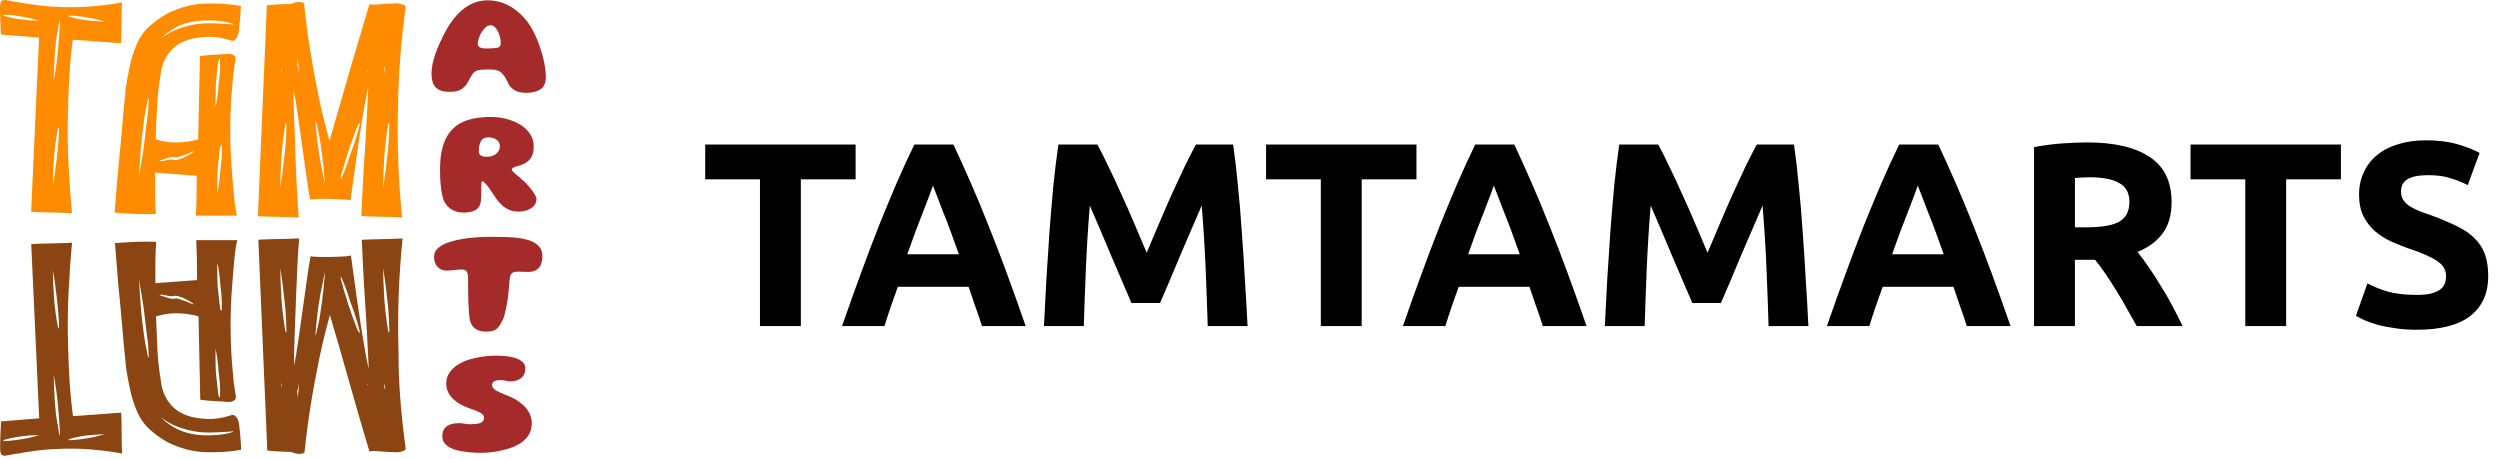 <svg width="229" height="42" viewBox="0 0 229 42" fill="none" xmlns="http://www.w3.org/2000/svg">
<path d="M5.201 0.63C6.281 0.68 7.321 0.67 8.332 0.59C9.332 0.51 10.282 0.39 11.172 0.22C11.142 0.84 11.132 1.47 11.132 2.09C11.132 2.711 11.122 3.341 11.092 3.961C10.362 3.911 9.632 3.851 8.902 3.801C8.172 3.751 7.421 3.691 6.671 3.641C6.531 4.641 6.431 5.661 6.371 6.711C6.301 7.752 6.251 8.842 6.231 9.982C6.181 11.712 6.191 13.373 6.271 14.953C6.351 16.533 6.461 18.064 6.591 19.524C5.971 19.494 5.341 19.474 4.721 19.464C4.101 19.454 3.471 19.434 2.851 19.404L3.581 3.441C2.981 3.391 2.4 3.341 1.83 3.301C1.26 3.261 0.68 3.211 0.08 3.161C0.05 2.591 0.03 2.1 0.02 1.7C0.01 1.28 0 0.97 0 0.75C0 0.37 0.05 0.14 0.16 0.06C0.27 -0.02 0.5 -0.02 0.85 0.06C1.07 0.11 1.29 0.16 1.52 0.18C1.75 0.21 1.99 0.25 2.23 0.3C2.721 0.38 3.201 0.45 3.691 0.5C4.181 0.57 4.681 0.61 5.201 0.63ZM1.91 1.77C2.29 1.82 2.611 1.86 2.881 1.87C3.151 1.88 3.391 1.89 3.611 1.89C3.421 1.84 3.201 1.78 2.941 1.71C2.681 1.64 2.38 1.58 2.03 1.53C1.6 1.45 1.2 1.39 0.83 1.37C0.46 1.34 0.28 1.36 0.28 1.41C0.28 1.44 0.46 1.49 0.81 1.57C1.16 1.65 1.53 1.72 1.91 1.77ZM5.201 14.483C5.281 13.783 5.341 13.133 5.381 12.533C5.421 11.932 5.411 11.642 5.361 11.642C5.331 11.642 5.271 11.922 5.181 12.492C5.081 13.063 5.011 13.653 4.961 14.283C4.881 15.423 4.841 16.323 4.841 17.003C4.891 16.703 4.951 16.343 5.021 15.923C5.081 15.503 5.141 15.023 5.201 14.483ZM5.401 3.561C5.481 2.42 5.511 1.85 5.481 1.85C5.451 1.85 5.421 1.98 5.381 2.24C5.341 2.501 5.261 2.941 5.161 3.561C5.131 3.751 5.111 3.931 5.101 4.111C5.091 4.291 5.071 4.481 5.041 4.701C4.961 5.841 4.921 6.741 4.921 7.421C4.971 7.121 5.031 6.761 5.101 6.341C5.171 5.921 5.231 5.441 5.281 4.901C5.311 4.681 5.331 4.461 5.341 4.231C5.351 4.001 5.371 3.771 5.401 3.561ZM7.882 1.85C8.612 1.93 9.182 1.97 9.592 1.97C9.402 1.92 9.182 1.86 8.922 1.79C8.662 1.72 8.372 1.66 8.052 1.61C7.592 1.53 7.181 1.47 6.811 1.45C6.441 1.42 6.261 1.42 6.261 1.45C6.261 1.5 6.441 1.57 6.791 1.65C7.131 1.73 7.502 1.8 7.882 1.85Z" fill="#FF8C00"/>
<path d="M17.384 3.601C16.593 3.821 15.973 4.221 15.513 4.801C15.053 5.381 14.783 6.081 14.703 6.891C14.543 7.842 14.433 8.822 14.383 9.832C14.333 10.852 14.283 11.832 14.263 12.773C14.563 12.853 14.853 12.923 15.133 12.973C15.413 13.023 15.723 13.053 16.043 13.053C16.803 13.053 17.503 12.963 18.154 12.773C18.184 11.472 18.204 10.202 18.234 8.952C18.264 7.712 18.284 6.431 18.314 5.131C18.724 5.081 19.054 5.041 19.304 5.031C19.564 5.021 19.794 5.001 20.014 4.991C20.234 4.981 20.354 4.971 20.384 4.971C20.574 4.941 20.764 4.931 20.954 4.931C21.144 4.931 21.304 4.981 21.444 5.091C21.584 5.141 21.614 5.331 21.544 5.661C21.474 5.981 21.444 6.221 21.444 6.351C21.394 6.591 21.354 6.831 21.344 7.061C21.334 7.291 21.314 7.532 21.284 7.772C21.044 10.342 21.024 12.983 21.244 15.693C21.244 15.773 21.264 16.033 21.304 16.463C21.344 16.893 21.384 17.354 21.424 17.844C21.464 18.334 21.514 18.774 21.584 19.164C21.654 19.554 21.694 19.754 21.724 19.754H17.944C17.974 19.134 17.994 18.524 18.004 17.924C18.014 17.323 18.024 16.723 18.024 16.093C17.404 16.043 16.763 15.993 16.113 15.953C15.463 15.913 14.823 15.863 14.203 15.813C14.203 16.493 14.203 17.153 14.203 17.804C14.203 18.454 14.233 19.054 14.283 19.594C13.663 19.624 13.033 19.624 12.393 19.594C11.752 19.564 11.122 19.524 10.502 19.474C10.582 18.414 10.662 17.494 10.722 16.693C10.792 15.893 10.872 15.033 10.962 14.093C11.052 13.163 11.142 12.273 11.202 11.432C11.272 10.592 11.342 9.872 11.402 9.262C11.472 8.652 11.502 8.282 11.502 8.142C11.612 7.441 11.742 6.731 11.892 6.031C12.042 5.331 12.262 4.641 12.562 3.961C12.863 3.311 13.263 2.771 13.763 2.34C14.263 1.91 14.783 1.54 15.323 1.24C16.463 0.67 17.604 0.37 18.754 0.33C19.904 0.29 21.004 0.36 22.064 0.55C22.034 1.15 22.004 1.64 21.964 2.03C21.924 2.42 21.894 2.731 21.864 2.941C21.814 3.241 21.704 3.471 21.544 3.631C21.434 3.741 21.304 3.771 21.134 3.711C20.974 3.661 20.834 3.621 20.724 3.591C20.184 3.431 19.624 3.351 19.034 3.371C18.484 3.391 17.924 3.461 17.384 3.601ZM13.563 10.222C13.613 9.382 13.633 8.962 13.603 8.962C13.573 8.962 13.543 9.072 13.503 9.282C13.463 9.502 13.403 9.772 13.343 10.112C13.273 10.452 13.213 10.832 13.163 11.252C13.113 11.672 13.053 12.102 13.003 12.533C12.923 13.323 12.863 14.023 12.822 14.643C12.783 15.263 12.752 15.793 12.723 16.223C12.773 15.843 12.863 15.363 12.963 14.783C13.073 14.203 13.163 13.563 13.243 12.853C13.293 12.363 13.353 11.902 13.403 11.452C13.453 11.012 13.513 10.602 13.563 10.222ZM16.043 14.403C15.853 14.353 15.593 14.383 15.253 14.503C14.913 14.623 14.693 14.703 14.583 14.723C14.693 14.773 14.903 14.763 15.233 14.683C15.553 14.603 15.803 14.593 15.963 14.643C16.073 14.673 16.223 14.653 16.433 14.583C16.633 14.513 16.833 14.433 17.023 14.343C17.213 14.253 17.373 14.153 17.514 14.063C17.654 13.973 17.713 13.903 17.713 13.883C17.713 13.853 17.643 13.873 17.514 13.943C17.373 14.013 17.213 14.083 17.023 14.143C16.833 14.213 16.643 14.283 16.453 14.343C16.263 14.413 16.123 14.433 16.043 14.403ZM17.994 1.93C17.203 2.04 16.533 2.25 15.983 2.581C15.423 2.901 15.013 3.231 14.743 3.551C15.043 3.281 15.443 3.031 15.943 2.801C16.443 2.571 17.043 2.39 17.753 2.25C18.214 2.17 18.654 2.13 19.074 2.13C19.494 2.13 19.884 2.14 20.234 2.17C20.424 2.17 20.584 2.18 20.724 2.19C20.864 2.2 20.984 2.21 21.094 2.21C21.234 2.24 21.334 2.25 21.414 2.25C21.414 2.22 21.314 2.18 21.114 2.11C20.914 2.04 20.644 1.99 20.324 1.95C20.004 1.91 19.634 1.88 19.224 1.87C18.804 1.86 18.394 1.88 17.994 1.93ZM19.784 7.542C19.754 8.002 19.744 8.432 19.744 8.822C19.744 9.212 19.744 9.542 19.744 9.812C19.794 9.572 19.854 9.272 19.904 8.922C19.954 8.572 19.994 8.162 20.024 7.702C20.104 7.131 20.154 6.601 20.164 6.101C20.174 5.601 20.154 5.351 20.104 5.351C20.054 5.351 19.994 5.591 19.944 6.061C19.884 6.531 19.834 7.021 19.784 7.542ZM20.184 15.623C20.264 15.053 20.314 14.523 20.324 14.023C20.334 13.523 20.314 13.273 20.264 13.273C20.214 13.273 20.154 13.513 20.104 13.983C20.054 14.453 19.994 14.953 19.944 15.463C19.914 15.923 19.904 16.353 19.904 16.743C19.904 17.133 19.904 17.453 19.904 17.694C19.954 17.474 20.014 17.193 20.064 16.843C20.114 16.483 20.154 16.083 20.184 15.623Z" fill="#FF8C00"/>
<path d="M36.467 9.442C36.417 11.362 36.417 13.203 36.487 14.943C36.557 16.693 36.667 18.344 36.837 19.914C36.217 19.884 35.587 19.864 34.967 19.854C34.347 19.844 33.717 19.824 33.097 19.794C33.127 19.224 33.167 18.394 33.217 17.294C33.267 16.193 33.337 15.053 33.417 13.863C33.497 12.672 33.567 11.532 33.617 10.432C33.667 9.332 33.707 8.502 33.737 7.932C33.597 8.532 33.457 9.312 33.287 10.292C33.127 11.262 32.967 12.262 32.817 13.273C32.667 14.293 32.536 15.253 32.407 16.173C32.286 17.093 32.187 17.824 32.106 18.364C31.966 18.314 31.736 18.274 31.396 18.264C31.056 18.254 30.696 18.234 30.296 18.224C29.906 18.214 29.526 18.214 29.176 18.224C28.826 18.234 28.566 18.254 28.406 18.284C28.296 17.684 28.186 16.943 28.056 16.053C27.936 15.163 27.806 14.233 27.666 13.273C27.526 12.312 27.405 11.382 27.276 10.492C27.155 9.602 27.025 8.852 26.885 8.262C26.885 8.912 26.905 9.782 26.945 10.862C26.985 11.942 27.025 13.063 27.065 14.213C27.105 15.363 27.155 16.463 27.206 17.503C27.256 18.544 27.316 19.354 27.366 19.924C26.745 19.894 26.115 19.874 25.495 19.864C24.875 19.854 24.245 19.834 23.625 19.804C23.765 16.553 23.895 13.323 24.035 10.122C24.175 6.911 24.305 3.701 24.445 0.48C25.415 0.4 26.155 0.36 26.635 0.36C26.795 0.31 26.905 0.27 26.955 0.24C27.065 0.21 27.186 0.19 27.326 0.18C27.465 0.17 27.596 0.19 27.736 0.24C27.766 0.27 27.786 0.28 27.796 0.28C27.806 0.28 27.826 0.29 27.856 0.32C27.996 1.7 28.176 3.121 28.406 4.561C28.636 6.011 28.916 7.502 29.236 9.052C29.376 9.732 29.516 10.382 29.686 11.022C29.846 11.662 30.006 12.293 30.176 12.913C30.796 10.802 31.396 8.712 31.986 6.641C32.607 4.551 33.207 2.471 33.837 0.39C33.917 0.39 33.997 0.4 34.057 0.41C34.127 0.42 34.187 0.43 34.237 0.43C35.267 0.35 35.957 0.31 36.307 0.31C36.417 0.31 36.537 0.32 36.677 0.35C36.817 0.38 36.947 0.43 37.087 0.51C37.117 0.54 37.127 0.56 37.127 0.57C37.127 0.58 37.138 0.6 37.167 0.63C36.977 1.98 36.817 3.391 36.697 4.851C36.577 6.321 36.497 7.852 36.467 9.442ZM26.035 14.403C26.085 14.023 26.125 13.643 26.155 13.263C26.185 12.883 26.205 12.543 26.215 12.242C26.225 11.942 26.235 11.712 26.235 11.532C26.235 11.352 26.225 11.272 26.195 11.272C26.165 11.272 26.145 11.362 26.115 11.532C26.085 11.712 26.055 11.932 26.015 12.203C25.975 12.473 25.935 12.783 25.895 13.133C25.855 13.483 25.825 13.823 25.795 14.153C25.715 15.403 25.675 16.403 25.675 17.153C25.725 16.833 25.785 16.433 25.855 15.973C25.915 15.523 25.975 14.993 26.035 14.403ZM25.745 6.281V6.691C25.775 6.641 25.785 6.551 25.785 6.451C25.795 6.391 25.775 6.331 25.745 6.281ZM27.215 5.911C27.265 6.051 27.305 6.171 27.316 6.301C27.326 6.421 27.346 6.541 27.375 6.651C27.375 6.271 27.335 5.801 27.256 5.231C27.256 5.371 27.256 5.481 27.256 5.581C27.256 5.661 27.235 5.781 27.215 5.911ZM29.766 16.793C29.766 16.763 29.756 16.613 29.726 16.323C29.696 16.043 29.656 15.603 29.606 15.003C29.576 14.863 29.556 14.723 29.546 14.553C29.536 14.393 29.516 14.233 29.486 14.063C29.436 13.683 29.376 13.313 29.326 12.943C29.276 12.572 29.206 12.252 29.146 11.972C29.076 11.692 29.026 11.462 28.986 11.282C28.946 11.102 28.916 11.022 28.886 11.022C28.916 11.372 28.936 11.682 28.966 11.952C28.996 12.223 29.026 12.533 29.066 12.883C29.106 13.233 29.156 13.573 29.206 13.903C29.256 14.223 29.306 14.523 29.346 14.773C29.386 15.033 29.436 15.253 29.486 15.443C29.646 16.353 29.746 16.793 29.766 16.793ZM32.046 14.243C32.187 13.893 32.306 13.543 32.437 13.183C32.556 12.833 32.657 12.512 32.737 12.232C32.817 11.952 32.877 11.722 32.917 11.542C32.957 11.362 32.967 11.282 32.937 11.282C32.887 11.252 32.747 11.532 32.526 12.112C32.306 12.693 32.096 13.313 31.876 13.963C31.736 14.423 31.616 14.853 31.486 15.243C31.366 15.633 31.266 15.993 31.186 16.323L31.226 16.363V16.443C31.366 16.143 31.496 15.823 31.636 15.473C31.776 15.103 31.906 14.703 32.046 14.243ZM33.667 6.561V6.441C33.637 6.491 33.627 6.541 33.627 6.561C33.627 6.591 33.617 6.631 33.587 6.681C33.617 6.651 33.627 6.631 33.627 6.621C33.627 6.611 33.647 6.591 33.667 6.561ZM35.457 14.403C35.507 14.023 35.547 13.643 35.577 13.263C35.607 12.883 35.627 12.543 35.637 12.242C35.647 11.942 35.657 11.712 35.657 11.532C35.657 11.352 35.647 11.272 35.617 11.272C35.587 11.272 35.567 11.362 35.537 11.532C35.507 11.712 35.477 11.932 35.437 12.203C35.397 12.473 35.357 12.783 35.317 13.133C35.277 13.483 35.247 13.823 35.217 14.153C35.137 15.403 35.097 16.403 35.097 17.153C35.147 16.833 35.207 16.433 35.277 15.973C35.337 15.523 35.407 14.993 35.457 14.403ZM35.177 6.321V6.691C35.207 6.581 35.227 6.471 35.237 6.371C35.247 6.261 35.267 6.141 35.297 6.001C35.237 6.161 35.197 6.261 35.177 6.321Z" fill="#FF8C00"/>
<path d="M3.701 41.238C3.211 41.288 2.731 41.358 2.24 41.438C2 41.488 1.76 41.528 1.53 41.558C1.3 41.588 1.08 41.628 0.86 41.678C0.51 41.758 0.28 41.758 0.17 41.678C0.06 41.598 0.01 41.368 0.01 40.988C0.01 40.768 0.02 40.458 0.03 40.058C0.04 39.648 0.06 39.168 0.09 38.598C0.69 38.548 1.27 38.498 1.84 38.458C2.41 38.418 2.991 38.368 3.591 38.318L2.861 22.355C3.481 22.325 4.101 22.305 4.731 22.294C5.351 22.284 5.971 22.264 6.601 22.234C6.461 23.695 6.361 25.215 6.281 26.805C6.201 28.386 6.181 30.046 6.241 31.776C6.271 32.917 6.311 34.007 6.381 35.047C6.451 36.087 6.551 37.107 6.681 38.118C7.441 38.068 8.182 38.008 8.912 37.958C9.642 37.908 10.372 37.848 11.102 37.797C11.132 38.418 11.142 39.038 11.142 39.668C11.142 40.288 11.152 40.908 11.182 41.538C10.292 41.378 9.342 41.258 8.342 41.168C7.341 41.088 6.301 41.068 5.211 41.128C4.681 41.138 4.181 41.178 3.701 41.238ZM0.81 40.178C0.46 40.258 0.28 40.318 0.28 40.338C0.28 40.388 0.46 40.408 0.83 40.378C1.2 40.348 1.59 40.298 2.03 40.218C2.38 40.168 2.691 40.098 2.941 40.038C3.201 39.968 3.421 39.908 3.611 39.858C3.391 39.858 3.151 39.868 2.881 39.878C2.611 39.888 2.28 39.928 1.91 39.978C1.53 40.028 1.16 40.098 0.81 40.178ZM5.021 25.825C4.951 25.405 4.891 25.045 4.841 24.745C4.841 25.425 4.881 26.325 4.961 27.465C5.011 28.086 5.091 28.686 5.181 29.256C5.271 29.826 5.341 30.106 5.361 30.106C5.411 30.106 5.421 29.806 5.381 29.216C5.341 28.616 5.281 27.966 5.201 27.265C5.141 26.725 5.081 26.245 5.021 25.825ZM5.341 37.517C5.331 37.287 5.311 37.067 5.281 36.847C5.231 36.307 5.161 35.827 5.101 35.407C5.031 34.987 4.971 34.627 4.921 34.327C4.921 35.007 4.961 35.907 5.041 37.047C5.071 37.267 5.091 37.458 5.101 37.638C5.111 37.818 5.131 37.998 5.161 38.188C5.271 38.808 5.341 39.248 5.381 39.508C5.421 39.768 5.451 39.898 5.481 39.898C5.511 39.898 5.481 39.328 5.401 38.188C5.371 37.978 5.351 37.748 5.341 37.517ZM6.781 40.098C6.431 40.178 6.251 40.248 6.251 40.298C6.251 40.328 6.431 40.328 6.801 40.298C7.171 40.268 7.582 40.218 8.042 40.138C8.362 40.088 8.662 40.018 8.912 39.958C9.172 39.888 9.392 39.828 9.582 39.778C9.172 39.778 8.612 39.818 7.872 39.898C7.502 39.948 7.131 40.018 6.781 40.098Z" fill="#8B4513"/>
<path d="M19.064 38.378C19.644 38.388 20.204 38.318 20.754 38.158C20.864 38.128 20.994 38.088 21.164 38.038C21.324 37.988 21.464 38.008 21.574 38.118C21.734 38.278 21.844 38.508 21.894 38.808C21.924 39.028 21.954 39.328 21.994 39.718C22.034 40.108 22.064 40.608 22.094 41.198C21.034 41.388 19.934 41.458 18.784 41.418C17.634 41.378 16.493 41.068 15.353 40.508C14.813 40.208 14.293 39.848 13.793 39.408C13.293 38.978 12.893 38.438 12.592 37.788C12.293 37.107 12.072 36.417 11.922 35.717C11.772 35.017 11.642 34.307 11.532 33.607C11.532 33.467 11.502 33.097 11.432 32.486C11.362 31.876 11.292 31.156 11.232 30.316C11.162 29.476 11.082 28.586 10.992 27.655C10.892 26.725 10.812 25.855 10.752 25.055C10.682 24.255 10.612 23.325 10.532 22.274C11.152 22.224 11.782 22.174 12.422 22.154C13.063 22.124 13.693 22.124 14.313 22.154C14.263 22.695 14.233 23.295 14.233 23.945C14.233 24.595 14.233 25.255 14.233 25.935C14.853 25.885 15.493 25.835 16.143 25.795C16.793 25.755 17.433 25.705 18.054 25.655C18.054 25.035 18.044 24.425 18.034 23.825C18.024 23.225 18.004 22.625 17.974 21.994H21.754C21.724 21.994 21.684 22.194 21.614 22.584C21.544 22.975 21.494 23.415 21.454 23.905C21.414 24.395 21.374 24.855 21.334 25.285C21.294 25.715 21.274 25.975 21.274 26.055C21.054 28.766 21.074 31.406 21.314 33.977C21.344 34.217 21.364 34.457 21.374 34.687C21.384 34.917 21.424 35.157 21.474 35.397C21.474 35.537 21.504 35.767 21.574 36.087C21.644 36.407 21.604 36.597 21.474 36.657C21.334 36.767 21.174 36.817 20.984 36.817C20.794 36.817 20.604 36.807 20.414 36.777C20.384 36.777 20.264 36.767 20.044 36.757C19.824 36.747 19.594 36.727 19.334 36.717C19.074 36.707 18.744 36.667 18.344 36.617C18.314 35.317 18.294 34.047 18.264 32.797C18.234 31.546 18.214 30.276 18.184 28.976C17.534 28.786 16.833 28.696 16.073 28.696C15.753 28.696 15.443 28.726 15.163 28.776C14.883 28.826 14.583 28.896 14.293 28.976C14.323 29.926 14.363 30.906 14.413 31.916C14.463 32.937 14.573 33.917 14.733 34.857C14.813 35.667 15.083 36.367 15.543 36.947C16.003 37.528 16.623 37.928 17.413 38.148C17.924 38.288 18.484 38.358 19.064 38.378ZM13.403 30.286C13.353 29.836 13.293 29.376 13.243 28.886C13.163 28.186 13.063 27.535 12.963 26.955C12.853 26.375 12.773 25.895 12.723 25.515C12.752 25.945 12.783 26.475 12.823 27.095C12.863 27.715 12.923 28.426 13.003 29.206C13.053 29.636 13.113 30.066 13.163 30.486C13.213 30.906 13.273 31.286 13.343 31.626C13.413 31.966 13.463 32.246 13.503 32.456C13.543 32.676 13.573 32.776 13.603 32.776C13.633 32.776 13.613 32.356 13.563 31.516C13.513 31.146 13.453 30.736 13.403 30.286ZM16.453 27.405C16.643 27.476 16.833 27.546 17.023 27.605C17.213 27.675 17.373 27.745 17.514 27.805C17.654 27.876 17.713 27.896 17.713 27.866C17.713 27.836 17.643 27.776 17.514 27.686C17.373 27.585 17.213 27.495 17.023 27.405C16.833 27.305 16.633 27.225 16.433 27.165C16.233 27.095 16.073 27.075 15.963 27.105C15.803 27.155 15.553 27.145 15.233 27.065C14.913 26.985 14.693 26.965 14.583 27.025C14.693 27.055 14.913 27.125 15.253 27.245C15.593 27.366 15.853 27.405 16.043 27.346C16.123 27.315 16.263 27.335 16.453 27.405ZM19.214 39.878C19.624 39.868 19.984 39.838 20.314 39.798C20.634 39.758 20.904 39.698 21.104 39.638C21.304 39.568 21.404 39.518 21.404 39.498C21.324 39.498 21.214 39.508 21.084 39.538C20.974 39.538 20.854 39.548 20.714 39.558C20.574 39.568 20.414 39.578 20.224 39.578C19.874 39.608 19.484 39.618 19.064 39.618C18.644 39.618 18.204 39.578 17.744 39.498C17.043 39.358 16.433 39.178 15.933 38.948C15.433 38.718 15.033 38.468 14.733 38.198C15.003 38.518 15.413 38.848 15.973 39.168C16.523 39.488 17.193 39.708 17.984 39.818C18.394 39.868 18.804 39.888 19.214 39.878ZM19.944 35.697C19.994 36.167 20.054 36.407 20.104 36.407C20.154 36.407 20.174 36.157 20.164 35.657C20.154 35.157 20.104 34.617 20.024 34.057C19.994 33.597 19.954 33.187 19.904 32.837C19.854 32.486 19.794 32.186 19.744 31.946C19.744 32.216 19.744 32.547 19.744 32.937C19.744 33.327 19.754 33.757 19.784 34.217C19.834 34.727 19.884 35.217 19.944 35.697ZM20.064 24.905C20.014 24.555 19.954 24.265 19.904 24.055C19.904 24.295 19.904 24.615 19.904 25.005C19.904 25.395 19.914 25.825 19.944 26.285C19.994 26.795 20.054 27.295 20.104 27.765C20.154 28.236 20.214 28.476 20.264 28.476C20.314 28.476 20.334 28.226 20.324 27.726C20.314 27.225 20.264 26.685 20.184 26.125C20.154 25.665 20.114 25.265 20.064 24.905Z" fill="#8B4513"/>
<path d="M36.697 36.887C36.817 38.348 36.977 39.758 37.167 41.108C37.137 41.138 37.127 41.158 37.127 41.168C37.127 41.178 37.117 41.198 37.087 41.228C36.947 41.308 36.817 41.368 36.677 41.388C36.537 41.418 36.417 41.428 36.307 41.428C35.957 41.428 35.267 41.388 34.237 41.308C34.187 41.308 34.117 41.318 34.057 41.328C33.987 41.338 33.917 41.348 33.837 41.348C33.217 39.268 32.606 37.187 32.026 35.117C31.446 33.047 30.846 30.956 30.216 28.846C30.056 29.466 29.896 30.096 29.726 30.736C29.566 31.376 29.416 32.026 29.276 32.706C28.956 34.247 28.676 35.747 28.446 37.197C28.216 38.648 28.035 40.058 27.895 41.438C27.866 41.468 27.846 41.478 27.835 41.478C27.826 41.478 27.805 41.488 27.776 41.518C27.636 41.568 27.505 41.588 27.365 41.578C27.225 41.568 27.105 41.548 26.995 41.518C26.945 41.488 26.835 41.448 26.675 41.398C26.185 41.398 25.455 41.358 24.485 41.278C24.345 38.058 24.215 34.837 24.075 31.636C23.935 28.426 23.805 25.195 23.665 21.954C24.285 21.924 24.905 21.904 25.535 21.894C26.155 21.884 26.775 21.864 27.405 21.834C27.355 22.404 27.295 23.205 27.245 24.255C27.195 25.295 27.145 26.395 27.105 27.546C27.065 28.696 27.025 29.816 26.985 30.896C26.945 31.976 26.925 32.847 26.925 33.497C27.065 32.897 27.185 32.156 27.315 31.266C27.435 30.376 27.566 29.446 27.706 28.486C27.846 27.526 27.965 26.595 28.096 25.705C28.216 24.815 28.336 24.065 28.446 23.475C28.606 23.505 28.866 23.525 29.216 23.535C29.566 23.545 29.936 23.545 30.336 23.535C30.726 23.525 31.096 23.505 31.436 23.495C31.776 23.485 32.006 23.445 32.146 23.395C32.226 23.935 32.326 24.665 32.446 25.585C32.566 26.505 32.706 27.476 32.856 28.486C33.007 29.506 33.157 30.496 33.327 31.466C33.487 32.437 33.637 33.227 33.777 33.827C33.747 33.257 33.707 32.426 33.657 31.326C33.607 30.226 33.537 29.086 33.457 27.896C33.377 26.705 33.307 25.565 33.257 24.465C33.207 23.365 33.157 22.535 33.137 21.964C33.757 21.934 34.377 21.914 35.007 21.904C35.627 21.894 36.247 21.874 36.877 21.844C36.717 23.415 36.597 25.075 36.527 26.815C36.457 28.566 36.457 30.396 36.507 32.316C36.497 33.897 36.577 35.427 36.697 36.887ZM25.855 25.765C25.785 25.305 25.725 24.915 25.675 24.585C25.675 25.345 25.715 26.345 25.795 27.585C25.825 27.906 25.855 28.246 25.895 28.606C25.935 28.956 25.975 29.266 26.015 29.536C26.055 29.806 26.085 30.026 26.115 30.206C26.145 30.386 26.165 30.466 26.195 30.466C26.225 30.466 26.235 30.376 26.235 30.206C26.235 30.026 26.225 29.796 26.215 29.496C26.205 29.196 26.185 28.856 26.155 28.476C26.125 28.096 26.085 27.715 26.035 27.335C25.975 26.755 25.915 26.225 25.855 25.765ZM25.795 35.307C25.795 35.197 25.785 35.117 25.755 35.067V35.477C25.775 35.417 25.795 35.357 25.795 35.307ZM27.255 36.177C27.255 36.267 27.255 36.387 27.255 36.527C27.335 35.957 27.375 35.487 27.375 35.107C27.345 35.217 27.325 35.327 27.315 35.457C27.305 35.577 27.265 35.707 27.215 35.847C27.235 35.967 27.255 36.087 27.255 36.177ZM29.486 26.295C29.436 26.485 29.386 26.705 29.346 26.965C29.306 27.225 29.256 27.515 29.206 27.836C29.156 28.156 29.106 28.496 29.066 28.856C29.026 29.206 28.986 29.516 28.966 29.786C28.936 30.056 28.916 30.366 28.886 30.716C28.916 30.716 28.946 30.626 28.986 30.456C29.026 30.276 29.076 30.046 29.146 29.766C29.216 29.486 29.276 29.156 29.326 28.796C29.376 28.426 29.436 28.056 29.486 27.675C29.516 27.515 29.536 27.355 29.546 27.185C29.556 27.025 29.576 26.875 29.606 26.735C29.656 26.135 29.696 25.695 29.726 25.415C29.756 25.135 29.766 24.975 29.766 24.945C29.746 24.955 29.646 25.395 29.486 26.295ZM31.636 26.295C31.496 25.945 31.366 25.615 31.226 25.325V25.405L31.186 25.445C31.266 25.765 31.366 26.125 31.486 26.525C31.606 26.915 31.736 27.346 31.876 27.805C32.096 28.456 32.306 29.076 32.526 29.656C32.746 30.236 32.877 30.516 32.937 30.486C32.967 30.486 32.956 30.396 32.916 30.226C32.877 30.046 32.816 29.816 32.736 29.536C32.657 29.256 32.556 28.936 32.436 28.586C32.316 28.236 32.186 27.886 32.046 27.526C31.906 27.045 31.776 26.645 31.636 26.295ZM33.627 35.127C33.627 35.117 33.617 35.097 33.587 35.067C33.617 35.117 33.627 35.157 33.627 35.187C33.627 35.217 33.637 35.257 33.667 35.307V35.187C33.647 35.157 33.627 35.137 33.627 35.127ZM35.277 25.765C35.207 25.305 35.147 24.915 35.097 24.585C35.097 25.345 35.137 26.345 35.217 27.585C35.247 27.906 35.277 28.246 35.317 28.606C35.357 28.956 35.397 29.266 35.437 29.536C35.477 29.806 35.507 30.026 35.537 30.206C35.567 30.386 35.587 30.466 35.617 30.466C35.647 30.466 35.657 30.376 35.657 30.206C35.657 30.026 35.647 29.796 35.637 29.496C35.627 29.196 35.607 28.856 35.577 28.476C35.547 28.096 35.507 27.715 35.457 27.335C35.407 26.755 35.337 26.225 35.277 25.765ZM35.297 35.757C35.267 35.617 35.247 35.497 35.237 35.387C35.227 35.277 35.207 35.167 35.177 35.067V35.437C35.197 35.487 35.237 35.587 35.297 35.757Z" fill="#8B4513"/>
<path d="M48.2 8.502C47.88 8.502 47.599 8.452 47.349 8.362C47.109 8.272 46.889 8.102 46.689 7.872C46.649 7.802 46.609 7.732 46.569 7.662C46.529 7.591 46.499 7.511 46.459 7.431C46.419 7.351 46.379 7.271 46.329 7.181C46.279 7.091 46.219 7.001 46.139 6.901C46.039 6.771 45.939 6.661 45.839 6.591C45.739 6.511 45.619 6.461 45.489 6.431C45.439 6.411 45.359 6.401 45.279 6.391C45.189 6.381 45.099 6.371 44.999 6.371C44.899 6.361 44.799 6.361 44.699 6.361C44.549 6.361 44.399 6.371 44.239 6.381C44.079 6.391 43.949 6.411 43.829 6.431C43.709 6.461 43.599 6.501 43.519 6.551C43.439 6.601 43.359 6.671 43.299 6.761C43.239 6.841 43.179 6.941 43.119 7.041C43.059 7.151 42.999 7.261 42.939 7.371C42.879 7.481 42.819 7.601 42.748 7.712C42.608 7.912 42.419 8.072 42.188 8.212C41.958 8.342 41.628 8.412 41.198 8.412C40.828 8.412 40.518 8.362 40.268 8.252C40.018 8.142 39.838 7.972 39.708 7.722C39.588 7.471 39.528 7.141 39.528 6.721C39.528 6.451 39.558 6.171 39.618 5.871C39.678 5.581 39.768 5.281 39.868 4.971C39.978 4.671 40.088 4.371 40.218 4.081C40.348 3.791 40.478 3.521 40.608 3.261C40.738 3.001 40.868 2.771 40.988 2.56C41.108 2.35 41.218 2.19 41.308 2.06C41.458 1.84 41.638 1.61 41.858 1.37C42.078 1.13 42.318 0.91 42.599 0.71C42.879 0.51 43.189 0.34 43.539 0.22C43.889 0.09 44.279 0.03 44.699 0.03C45.319 0.03 45.909 0.17 46.469 0.44C47.029 0.71 47.529 1.11 47.99 1.61C48.18 1.81 48.36 2.05 48.54 2.32C48.71 2.59 48.87 2.891 49.02 3.211C49.17 3.531 49.3 3.861 49.42 4.201C49.54 4.541 49.64 4.881 49.73 5.221C49.82 5.561 49.89 5.891 49.93 6.191C49.97 6.501 50 6.781 50 7.041C50 7.581 49.84 7.962 49.51 8.182C49.19 8.392 48.75 8.502 48.2 8.502ZM45.649 4.351C45.739 4.301 45.799 4.251 45.829 4.171C45.859 4.101 45.869 4.001 45.869 3.861C45.869 3.761 45.859 3.661 45.829 3.531C45.799 3.411 45.769 3.291 45.729 3.161C45.689 3.041 45.639 2.921 45.579 2.821C45.499 2.671 45.399 2.55 45.289 2.45C45.179 2.36 45.059 2.31 44.939 2.31C44.759 2.31 44.589 2.39 44.439 2.54C44.289 2.691 44.169 2.861 44.069 3.031C44.039 3.091 43.999 3.171 43.959 3.251C43.919 3.331 43.889 3.421 43.859 3.511C43.829 3.601 43.809 3.691 43.789 3.771C43.769 3.851 43.759 3.931 43.759 3.991C43.759 4.151 43.829 4.271 43.969 4.341C44.109 4.411 44.269 4.441 44.459 4.441C44.649 4.441 44.819 4.441 44.969 4.431C45.119 4.421 45.249 4.411 45.369 4.401C45.479 4.391 45.579 4.371 45.649 4.351Z" fill="#A52A2A"/>
<path d="M42.508 19.474C42.068 19.474 41.698 19.384 41.388 19.204C41.078 19.024 40.848 18.764 40.678 18.424C40.618 18.294 40.568 18.144 40.528 17.964C40.488 17.784 40.448 17.593 40.418 17.384C40.388 17.174 40.368 16.953 40.348 16.743C40.328 16.523 40.318 16.303 40.318 16.093C40.308 15.873 40.308 15.673 40.308 15.493C40.308 14.743 40.378 14.093 40.528 13.553C40.668 13.003 40.878 12.553 41.148 12.182C41.418 11.822 41.738 11.532 42.118 11.312C42.498 11.102 42.929 10.942 43.409 10.852C43.889 10.762 44.399 10.712 44.959 10.712C45.449 10.712 45.929 10.772 46.389 10.892C46.849 11.012 47.269 11.182 47.65 11.412C48.03 11.642 48.33 11.932 48.55 12.262C48.77 12.592 48.89 12.983 48.89 13.413C48.89 13.743 48.84 14.013 48.75 14.233C48.65 14.453 48.53 14.623 48.37 14.763C48.21 14.893 48.03 15.003 47.84 15.073C47.65 15.143 47.45 15.203 47.259 15.263C47.149 15.293 47.059 15.323 46.989 15.373C46.919 15.413 46.879 15.473 46.879 15.543C46.879 15.593 46.939 15.673 47.049 15.773C47.159 15.883 47.299 16.003 47.469 16.143C47.63 16.283 47.8 16.423 47.97 16.583C48.14 16.733 48.28 16.883 48.4 17.023C48.47 17.103 48.54 17.183 48.61 17.273C48.68 17.363 48.74 17.453 48.81 17.544C48.87 17.634 48.93 17.724 48.98 17.804C49.03 17.884 49.07 17.964 49.1 18.044C49.13 18.114 49.14 18.184 49.14 18.234C49.14 18.484 49.06 18.694 48.9 18.864C48.74 19.034 48.53 19.164 48.28 19.254C48.03 19.344 47.76 19.384 47.48 19.384C47.249 19.384 47.029 19.354 46.819 19.284C46.609 19.224 46.419 19.124 46.239 19.004C46.059 18.884 45.889 18.724 45.729 18.544C45.569 18.364 45.419 18.154 45.279 17.934C45.119 17.684 44.969 17.463 44.829 17.264C44.689 17.063 44.559 16.913 44.449 16.793C44.339 16.673 44.249 16.613 44.199 16.613C44.169 16.613 44.149 16.623 44.129 16.643C44.109 16.663 44.099 16.703 44.099 16.753C44.099 16.803 44.089 16.863 44.089 16.943C44.089 17.023 44.089 17.113 44.089 17.213C44.089 17.284 44.089 17.363 44.089 17.453C44.089 17.544 44.089 17.643 44.089 17.744C44.089 17.844 44.089 17.944 44.079 18.044C44.069 18.144 44.069 18.234 44.059 18.324C44.049 18.414 44.039 18.494 44.029 18.554C43.949 18.904 43.769 19.144 43.489 19.274C43.169 19.414 42.859 19.474 42.508 19.474ZM44.609 14.363C44.699 14.363 44.799 14.353 44.909 14.333C45.019 14.313 45.129 14.273 45.229 14.223C45.339 14.173 45.429 14.113 45.509 14.033C45.589 13.953 45.659 13.863 45.709 13.753C45.759 13.643 45.789 13.523 45.789 13.383C45.789 13.253 45.759 13.133 45.699 13.033C45.639 12.933 45.559 12.843 45.459 12.783C45.359 12.713 45.239 12.662 45.119 12.633C44.999 12.602 44.869 12.582 44.739 12.582C44.579 12.582 44.459 12.602 44.359 12.643C44.259 12.683 44.179 12.743 44.119 12.823C44.059 12.903 44.009 12.993 43.979 13.093C43.949 13.163 43.929 13.243 43.909 13.323C43.889 13.403 43.869 13.493 43.869 13.583C43.859 13.673 43.859 13.773 43.859 13.893C43.859 14.003 43.889 14.093 43.949 14.163C44.009 14.233 44.099 14.293 44.219 14.323C44.329 14.353 44.469 14.363 44.609 14.363Z" fill="#A52A2A"/>
<path d="M44.519 30.376C44.059 30.376 43.709 30.266 43.459 30.056C43.219 29.846 43.069 29.536 43.009 29.136C42.999 29.016 42.979 28.866 42.969 28.706C42.959 28.546 42.939 28.366 42.929 28.186C42.919 27.996 42.909 27.806 42.899 27.596C42.889 27.395 42.889 27.185 42.889 26.965C42.889 26.745 42.889 26.535 42.879 26.315C42.879 26.095 42.879 25.885 42.879 25.675C42.879 25.315 42.849 25.065 42.779 24.915C42.718 24.765 42.559 24.685 42.328 24.685C42.098 24.685 41.858 24.705 41.628 24.735C41.398 24.765 41.158 24.785 40.908 24.785C40.688 24.785 40.488 24.735 40.318 24.635C40.148 24.535 40.008 24.385 39.908 24.195C39.808 24.005 39.758 23.775 39.758 23.515C39.758 23.215 39.868 22.965 40.098 22.755C40.318 22.544 40.618 22.364 40.998 22.234C41.378 22.104 41.798 21.984 42.268 21.904C42.739 21.824 43.219 21.764 43.709 21.734C44.199 21.704 44.669 21.694 45.109 21.694C45.539 21.694 45.979 21.704 46.419 21.714C46.859 21.724 47.269 21.764 47.66 21.824C48.05 21.884 48.4 21.974 48.7 22.104C49 22.234 49.24 22.404 49.42 22.625C49.6 22.845 49.68 23.125 49.68 23.465C49.68 23.765 49.63 24.025 49.54 24.245C49.44 24.465 49.3 24.625 49.11 24.735C48.92 24.845 48.69 24.905 48.41 24.905C48.14 24.905 47.96 24.905 47.85 24.895C47.739 24.885 47.599 24.885 47.44 24.885C47.219 24.885 47.059 24.915 46.949 24.985C46.839 25.055 46.769 25.165 46.729 25.315C46.689 25.475 46.669 25.685 46.649 25.965C46.639 26.125 46.619 26.295 46.609 26.465C46.599 26.635 46.579 26.815 46.559 26.985C46.539 27.165 46.519 27.335 46.489 27.506C46.459 27.675 46.429 27.846 46.399 28.016C46.369 28.176 46.329 28.336 46.299 28.496C46.269 28.646 46.229 28.796 46.189 28.926C46.149 29.056 46.109 29.176 46.059 29.286C45.929 29.546 45.809 29.756 45.689 29.916C45.569 30.076 45.419 30.196 45.239 30.276C45.039 30.336 44.809 30.376 44.519 30.376Z" fill="#A52A2A"/>
<path d="M44.029 41.478C43.609 41.478 43.199 41.458 42.788 41.408C42.378 41.358 41.998 41.288 41.648 41.178C41.308 41.068 41.028 40.918 40.828 40.718C40.618 40.518 40.518 40.268 40.518 39.968C40.518 39.648 40.588 39.398 40.738 39.228C40.878 39.048 41.078 38.928 41.318 38.858C41.558 38.788 41.818 38.758 42.108 38.758C42.158 38.758 42.238 38.768 42.338 38.778C42.438 38.798 42.548 38.808 42.669 38.828C42.788 38.848 42.908 38.858 43.029 38.858C43.239 38.858 43.419 38.848 43.579 38.838C43.739 38.818 43.879 38.798 43.989 38.748C44.099 38.708 44.189 38.648 44.249 38.568C44.309 38.488 44.339 38.398 44.339 38.268C44.339 38.168 44.309 38.088 44.249 38.008C44.189 37.928 44.099 37.867 43.989 37.797C43.879 37.737 43.749 37.678 43.599 37.617C43.449 37.557 43.279 37.498 43.099 37.437C42.798 37.337 42.519 37.217 42.248 37.077C41.978 36.937 41.748 36.767 41.538 36.577C41.338 36.387 41.178 36.177 41.058 35.937C40.938 35.697 40.878 35.437 40.878 35.147C40.878 34.777 40.968 34.437 41.158 34.157C41.348 33.867 41.598 33.627 41.908 33.427C42.228 33.227 42.578 33.057 42.969 32.937C43.359 32.816 43.769 32.727 44.189 32.666C44.609 32.606 45.019 32.577 45.409 32.577C45.749 32.577 46.079 32.596 46.399 32.627C46.719 32.666 47.009 32.727 47.269 32.816C47.529 32.907 47.739 33.027 47.889 33.177C48.04 33.327 48.12 33.517 48.12 33.757C48.12 34.037 48.05 34.257 47.919 34.437C47.789 34.607 47.62 34.737 47.409 34.817C47.199 34.897 46.979 34.937 46.739 34.937C46.649 34.937 46.559 34.927 46.479 34.907C46.399 34.887 46.299 34.867 46.209 34.847C46.109 34.827 45.989 34.817 45.849 34.817C45.749 34.817 45.649 34.827 45.559 34.837C45.469 34.857 45.379 34.877 45.309 34.907C45.239 34.937 45.179 34.987 45.139 35.037C45.099 35.097 45.079 35.167 45.079 35.257C45.079 35.367 45.109 35.467 45.179 35.547C45.239 35.627 45.339 35.707 45.449 35.777C45.569 35.847 45.709 35.917 45.869 35.987C46.029 36.057 46.199 36.127 46.389 36.197C46.659 36.297 46.919 36.427 47.199 36.577C47.469 36.737 47.719 36.917 47.95 37.127C48.18 37.337 48.36 37.587 48.5 37.858C48.64 38.128 48.71 38.438 48.71 38.778C48.71 39.248 48.58 39.658 48.33 39.988C48.07 40.328 47.73 40.608 47.279 40.818C46.839 41.038 46.339 41.188 45.779 41.288C45.209 41.428 44.629 41.478 44.029 41.478Z" fill="#A52A2A"/>
<path d="M78.373 13.237V16.429H73.357V29.869H69.613V16.429H64.597V13.237H78.373ZM89.947 29.869C89.771 29.293 89.571 28.701 89.347 28.093C89.139 27.485 88.931 26.877 88.723 26.269H82.243C82.035 26.877 81.819 27.485 81.595 28.093C81.387 28.701 81.195 29.293 81.019 29.869H77.131C77.755 28.077 78.347 26.421 78.907 24.901C79.467 23.381 80.011 21.949 80.539 20.605C81.083 19.261 81.611 17.989 82.123 16.789C82.651 15.573 83.195 14.389 83.755 13.237H87.331C87.875 14.389 88.411 15.573 88.939 16.789C89.467 17.989 89.995 19.261 90.523 20.605C91.067 21.949 91.619 23.381 92.179 24.901C92.739 26.421 93.331 28.077 93.955 29.869H89.947ZM85.459 17.005C85.379 17.245 85.259 17.573 85.099 17.989C84.939 18.405 84.755 18.885 84.547 19.429C84.339 19.973 84.107 20.573 83.851 21.229C83.611 21.885 83.363 22.573 83.107 23.293H87.835C87.579 22.573 87.331 21.885 87.091 21.229C86.851 20.573 86.619 19.973 86.395 19.429C86.187 18.885 86.003 18.405 85.843 17.989C85.683 17.573 85.555 17.245 85.459 17.005ZM100.523 13.237C100.812 13.765 101.14 14.421 101.508 15.205C101.892 15.973 102.284 16.813 102.684 17.725C103.1 18.621 103.508 19.541 103.908 20.485C104.308 21.429 104.684 22.317 105.036 23.149C105.388 22.317 105.764 21.429 106.164 20.485C106.564 19.541 106.964 18.621 107.364 17.725C107.78 16.813 108.172 15.973 108.54 15.205C108.924 14.421 109.26 13.765 109.548 13.237H112.956C113.116 14.341 113.26 15.581 113.388 16.957C113.532 18.317 113.652 19.741 113.748 21.229C113.86 22.701 113.956 24.181 114.036 25.669C114.132 27.157 114.212 28.557 114.276 29.869H110.628C110.58 28.253 110.516 26.493 110.436 24.589C110.356 22.685 110.236 20.765 110.076 18.829C109.788 19.501 109.468 20.245 109.116 21.061C108.764 21.877 108.412 22.693 108.06 23.509C107.724 24.325 107.396 25.109 107.076 25.861C106.756 26.597 106.484 27.229 106.26 27.757H103.644C103.42 27.229 103.148 26.597 102.828 25.861C102.508 25.109 102.172 24.325 101.82 23.509C101.484 22.693 101.14 21.877 100.788 21.061C100.436 20.245 100.116 19.501 99.828 18.829C99.668 20.765 99.547 22.685 99.468 24.589C99.388 26.493 99.323 28.253 99.275 29.869H95.627C95.692 28.557 95.763 27.157 95.844 25.669C95.939 24.181 96.035 22.701 96.132 21.229C96.243 19.741 96.364 18.317 96.492 16.957C96.635 15.581 96.787 14.341 96.948 13.237H100.523ZM129.748 13.237V16.429H124.732V29.869H120.988V16.429H115.972V13.237H129.748ZM141.322 29.869C141.146 29.293 140.946 28.701 140.722 28.093C140.514 27.485 140.306 26.877 140.098 26.269H133.618C133.41 26.877 133.194 27.485 132.97 28.093C132.762 28.701 132.57 29.293 132.394 29.869H128.506C129.13 28.077 129.722 26.421 130.282 24.901C130.842 23.381 131.386 21.949 131.914 20.605C132.458 19.261 132.986 17.989 133.498 16.789C134.026 15.573 134.57 14.389 135.13 13.237H138.706C139.25 14.389 139.786 15.573 140.314 16.789C140.842 17.989 141.37 19.261 141.898 20.605C142.442 21.949 142.994 23.381 143.554 24.901C144.114 26.421 144.706 28.077 145.33 29.869H141.322ZM136.834 17.005C136.754 17.245 136.634 17.573 136.474 17.989C136.314 18.405 136.13 18.885 135.922 19.429C135.714 19.973 135.482 20.573 135.226 21.229C134.986 21.885 134.738 22.573 134.482 23.293H139.21C138.954 22.573 138.706 21.885 138.466 21.229C138.226 20.573 137.994 19.973 137.77 19.429C137.562 18.885 137.378 18.405 137.218 17.989C137.058 17.573 136.93 17.245 136.834 17.005ZM151.898 13.237C152.187 13.765 152.515 14.421 152.883 15.205C153.267 15.973 153.659 16.813 154.059 17.725C154.475 18.621 154.883 19.541 155.283 20.485C155.683 21.429 156.059 22.317 156.411 23.149C156.763 22.317 157.139 21.429 157.539 20.485C157.939 19.541 158.339 18.621 158.739 17.725C159.155 16.813 159.547 15.973 159.915 15.205C160.299 14.421 160.635 13.765 160.923 13.237H164.331C164.491 14.341 164.635 15.581 164.763 16.957C164.907 18.317 165.027 19.741 165.123 21.229C165.235 22.701 165.331 24.181 165.411 25.669C165.507 27.157 165.587 28.557 165.651 29.869H162.003C161.955 28.253 161.891 26.493 161.811 24.589C161.731 22.685 161.611 20.765 161.451 18.829C161.163 19.501 160.843 20.245 160.491 21.061C160.139 21.877 159.787 22.693 159.435 23.509C159.099 24.325 158.771 25.109 158.451 25.861C158.131 26.597 157.859 27.229 157.635 27.757H155.019C154.795 27.229 154.523 26.597 154.203 25.861C153.883 25.109 153.547 24.325 153.195 23.509C152.859 22.693 152.515 21.877 152.163 21.061C151.811 20.245 151.491 19.501 151.203 18.829C151.043 20.765 150.923 22.685 150.843 24.589C150.763 26.493 150.699 28.253 150.651 29.869H147.003C147.067 28.557 147.139 27.157 147.219 25.669C147.315 24.181 147.411 22.701 147.507 21.229C147.619 19.741 147.739 18.317 147.867 16.957C148.011 15.581 148.163 14.341 148.323 13.237H151.898ZM180.158 29.869C179.982 29.293 179.782 28.701 179.558 28.093C179.35 27.485 179.142 26.877 178.934 26.269H172.454C172.246 26.877 172.03 27.485 171.806 28.093C171.598 28.701 171.406 29.293 171.23 29.869H167.342C167.966 28.077 168.558 26.421 169.118 24.901C169.678 23.381 170.222 21.949 170.75 20.605C171.294 19.261 171.822 17.989 172.334 16.789C172.862 15.573 173.406 14.389 173.966 13.237H177.542C178.086 14.389 178.622 15.573 179.15 16.789C179.678 17.989 180.206 19.261 180.734 20.605C181.278 21.949 181.83 23.381 182.39 24.901C182.95 26.421 183.542 28.077 184.166 29.869H180.158ZM175.67 17.005C175.59 17.245 175.47 17.573 175.31 17.989C175.15 18.405 174.966 18.885 174.758 19.429C174.55 19.973 174.318 20.573 174.062 21.229C173.822 21.885 173.574 22.573 173.318 23.293H178.046C177.79 22.573 177.542 21.885 177.302 21.229C177.062 20.573 176.83 19.973 176.606 19.429C176.398 18.885 176.214 18.405 176.054 17.989C175.894 17.573 175.766 17.245 175.67 17.005ZM191.19 13.045C193.686 13.045 195.598 13.493 196.926 14.389C198.254 15.269 198.918 16.645 198.918 18.517C198.918 19.685 198.646 20.637 198.102 21.373C197.574 22.093 196.806 22.661 195.798 23.077C196.134 23.493 196.486 23.973 196.854 24.517C197.222 25.045 197.582 25.605 197.934 26.197C198.302 26.773 198.654 27.381 198.99 28.021C199.326 28.645 199.638 29.261 199.926 29.869H195.726C195.422 29.325 195.11 28.773 194.79 28.213C194.486 27.653 194.166 27.109 193.83 26.581C193.51 26.053 193.19 25.557 192.87 25.093C192.55 24.613 192.23 24.181 191.91 23.797H190.062V29.869H186.318V13.477C187.134 13.317 187.974 13.205 188.838 13.141C189.718 13.077 190.502 13.045 191.19 13.045ZM191.406 16.237C191.134 16.237 190.886 16.245 190.662 16.261C190.454 16.277 190.254 16.293 190.062 16.309V20.821H191.118C192.526 20.821 193.534 20.645 194.142 20.293C194.75 19.941 195.054 19.341 195.054 18.493C195.054 17.677 194.742 17.101 194.118 16.765C193.51 16.413 192.606 16.237 191.406 16.237ZM214.428 13.237V16.429H209.412V29.869H205.668V16.429H200.652V13.237H214.428ZM221.37 27.013C221.898 27.013 222.33 26.973 222.666 26.893C223.018 26.797 223.298 26.677 223.506 26.533C223.714 26.373 223.858 26.189 223.938 25.981C224.018 25.773 224.058 25.541 224.058 25.285C224.058 24.741 223.802 24.293 223.29 23.941C222.778 23.573 221.898 23.181 220.65 22.765C220.106 22.573 219.562 22.357 219.018 22.117C218.474 21.861 217.986 21.549 217.554 21.181C217.122 20.797 216.77 20.341 216.498 19.813C216.226 19.269 216.09 18.613 216.09 17.845C216.09 17.077 216.234 16.389 216.522 15.781C216.81 15.157 217.218 14.629 217.746 14.197C218.274 13.765 218.914 13.437 219.666 13.213C220.418 12.973 221.266 12.853 222.21 12.853C223.33 12.853 224.298 12.973 225.114 13.213C225.93 13.453 226.602 13.717 227.13 14.005L226.05 16.957C225.586 16.717 225.066 16.509 224.49 16.333C223.93 16.141 223.25 16.045 222.45 16.045C221.554 16.045 220.906 16.173 220.506 16.429C220.122 16.669 219.93 17.045 219.93 17.557C219.93 17.861 220.002 18.117 220.146 18.325C220.29 18.533 220.49 18.725 220.746 18.901C221.018 19.061 221.322 19.213 221.658 19.357C222.01 19.485 222.394 19.621 222.81 19.765C223.674 20.085 224.426 20.405 225.066 20.725C225.706 21.029 226.234 21.389 226.65 21.805C227.082 22.221 227.402 22.709 227.61 23.269C227.818 23.829 227.922 24.509 227.922 25.309C227.922 26.861 227.378 28.069 226.29 28.933C225.202 29.781 223.562 30.205 221.37 30.205C220.634 30.205 219.97 30.157 219.378 30.061C218.786 29.981 218.258 29.877 217.794 29.749C217.346 29.621 216.954 29.485 216.618 29.341C216.298 29.197 216.026 29.061 215.802 28.933L216.858 25.957C217.354 26.229 217.962 26.477 218.682 26.701C219.418 26.909 220.314 27.013 221.37 27.013Z" fill="black"/>
</svg>
